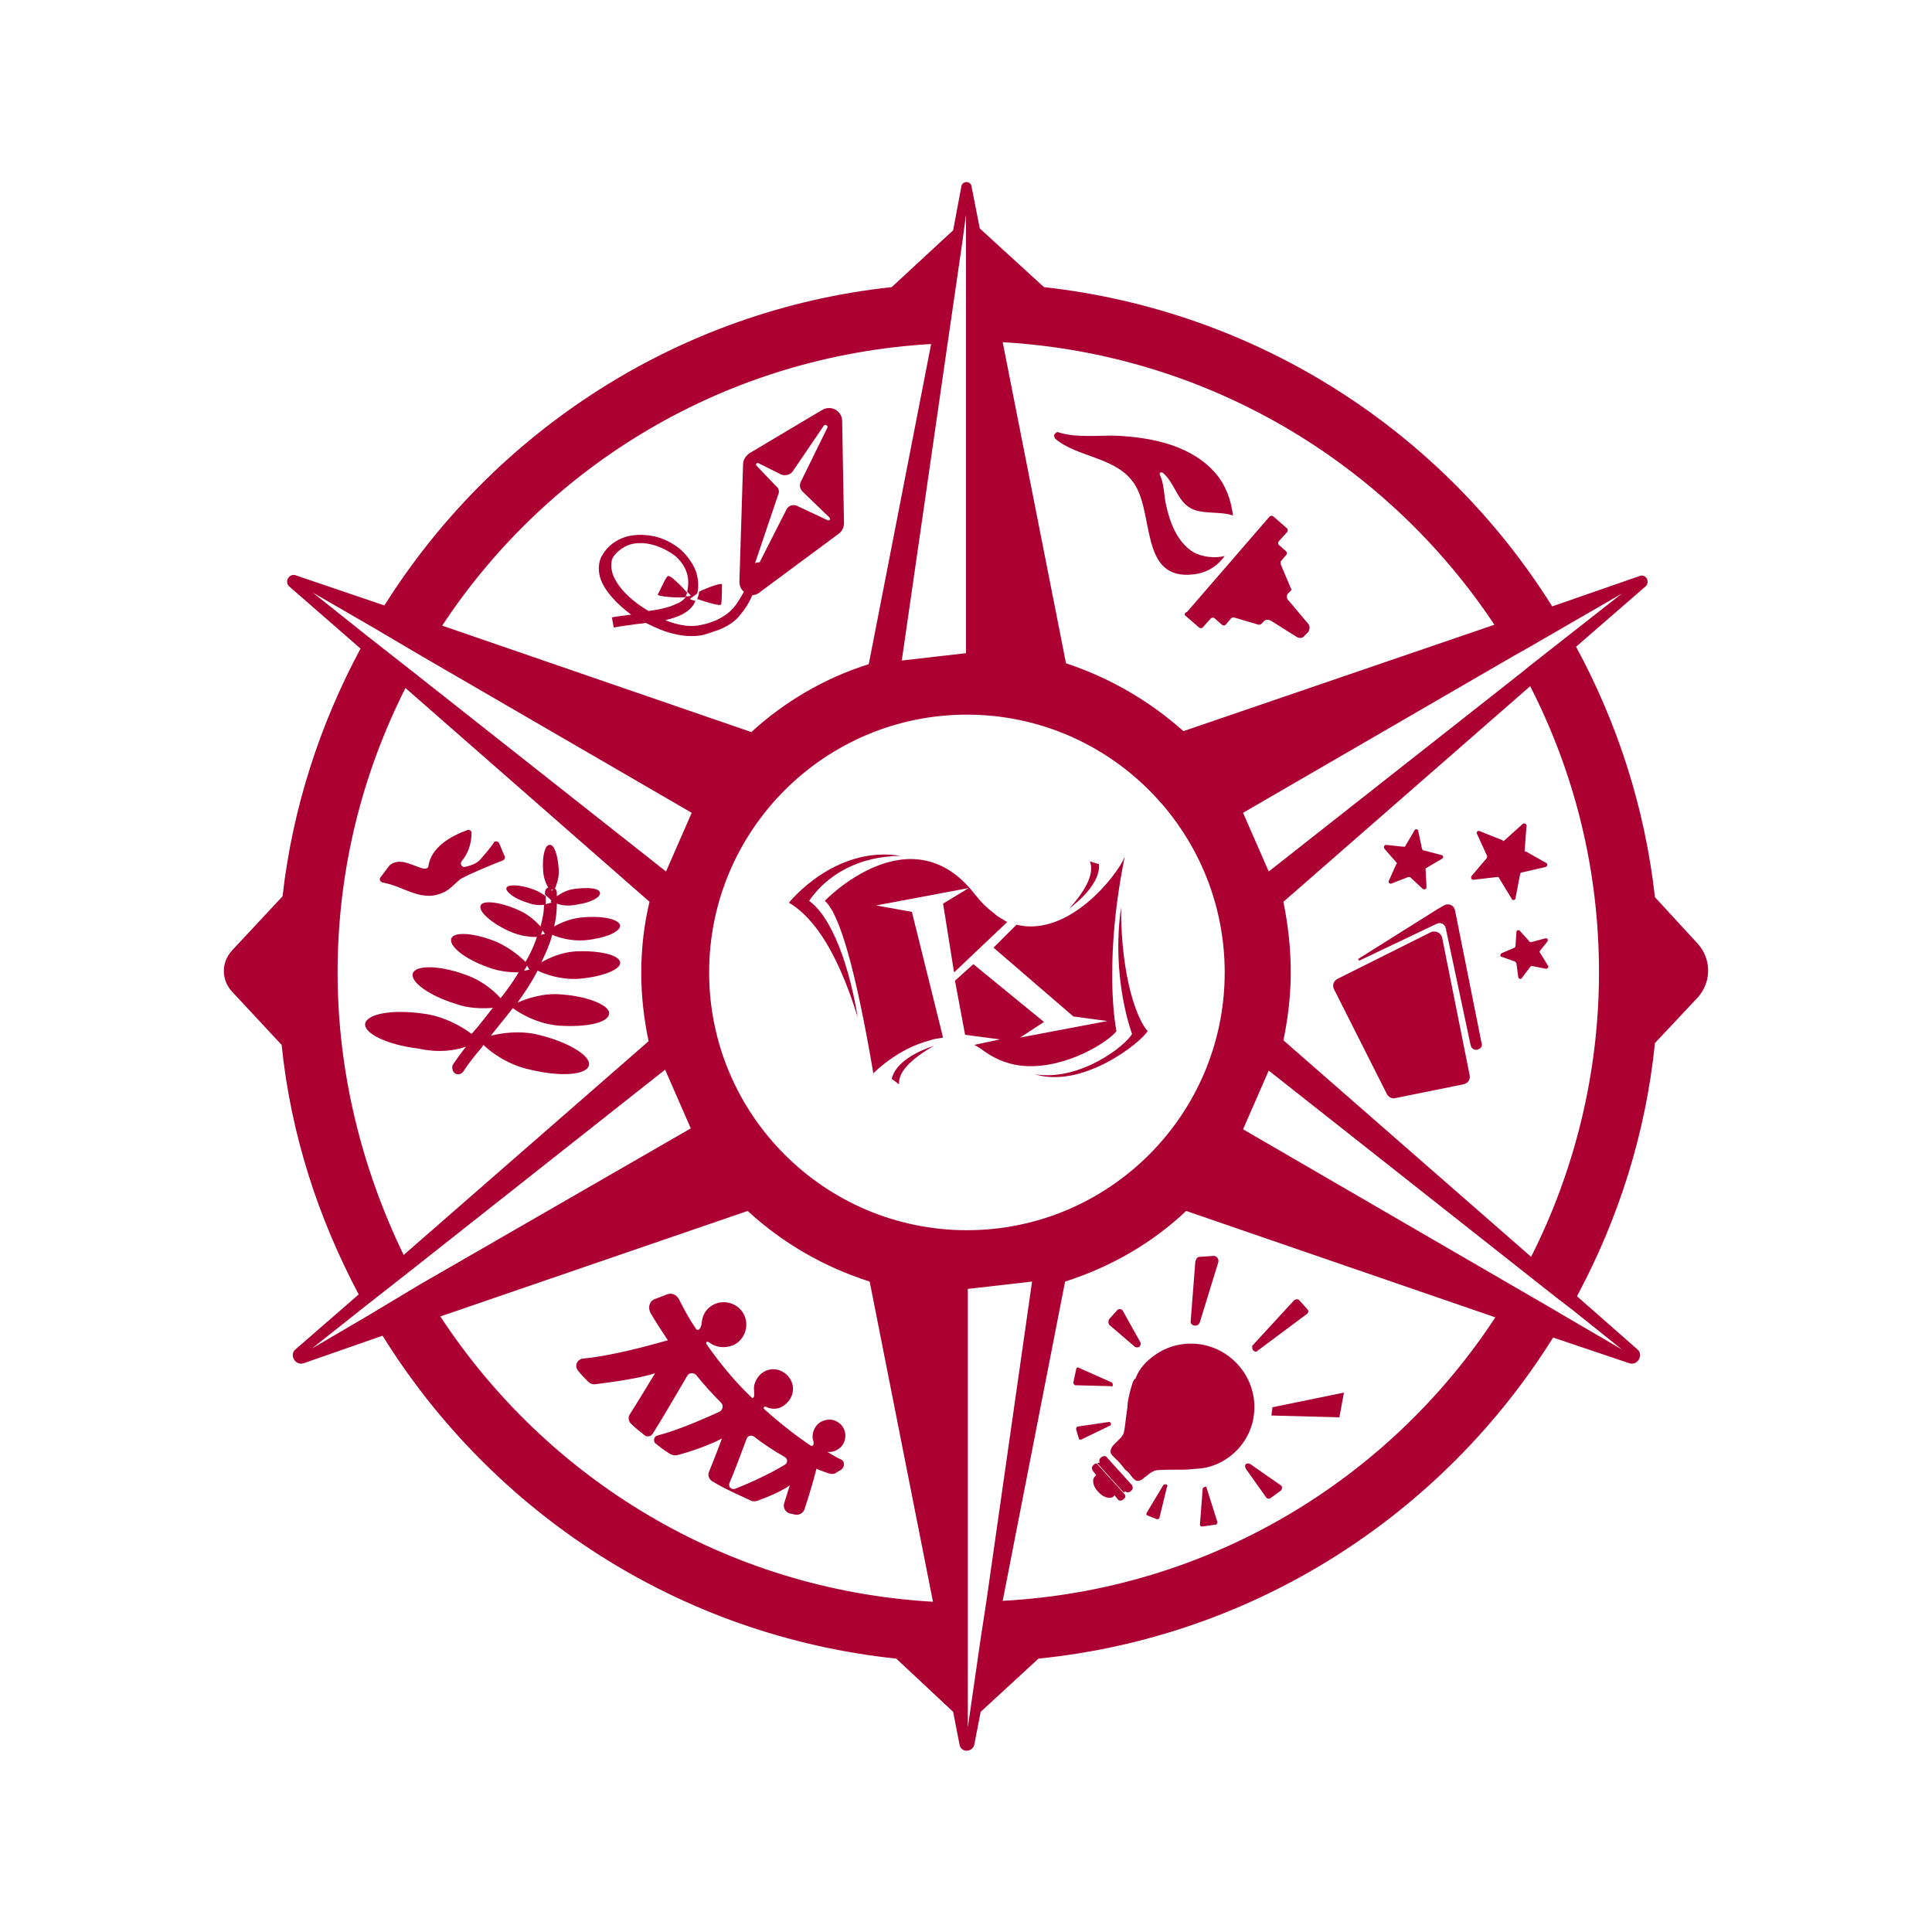 <?xml version="1.0" encoding="utf-8"?>
<!-- Generator: Adobe Illustrator 19.0.1, SVG Export Plug-In . SVG Version: 6.00 Build 0)  -->
<svg version="1.1" id="Layer_1" xmlns="http://www.w3.org/2000/svg" xmlns:xlink="http://www.w3.org/1999/xlink" x="0px" y="0px"
	 viewBox="0 0 210.6 210.6" style="enable-background:new 0 0 210.6 210.6;" xml:space="preserve">
<style type="text/css">
	.st0{fill:none;}
	.st1{fill:#AC0033;}
</style>
<g>
	<path class="st0" d="M119.7,159.6C119.7,159.6,119.7,159.6,119.7,159.6l2.9,3.2c0,0,0,0,0,0L119.7,159.6z"/>
	<path class="st0" d="M139.9,98.3c0.6,2.5,0.8,5.1,0.8,7.7c0,2.5-0.3,5-0.8,7.4l27,23.6c4.7-9.3,7.4-19.8,7.4-31
		c0-11.2-2.7-21.8-7.5-31.2L139.9,98.3z M151.1,92.2l1.9,0.2c0.1,0,0.2,0,0.2-0.1l1-1.7c0.1-0.2,0.4-0.1,0.4,0.1l0.4,1.9
		c0,0.1,0.1,0.2,0.2,0.2l1.9,0.5c0.2,0.1,0.2,0.3,0.1,0.4l-1.7,1c-0.1,0-0.1,0.1-0.1,0.2l0.1,1.9c0,0.2-0.2,0.3-0.4,0.2l-1.4-1.3
		c-0.1-0.1-0.2-0.1-0.2,0l-1.8,0.7c-0.2,0.1-0.4-0.1-0.3-0.3l0.8-1.8c0-0.1,0-0.2,0-0.2l-1.2-1.5C150.8,92.4,150.9,92.1,151.1,92.2z
		 M159.6,118.2l-7.4,1.5c-0.4,0.1-0.7-0.1-0.9-0.4l-5.8-11.5c-0.2-0.4,0-0.9,0.4-1.1l10.2-5.1c0.5-0.2,1.1,0,1.2,0.6l3.1,15.1
		C160.3,117.7,160.1,118.2,159.6,118.2z M161.3,114.3c-0.4,0.3-0.9,0.1-1-0.4l-2.7-12.7c-0.1-0.4-0.6-0.7-1-0.5l-8.4,4
		c-0.1,0.1-0.2-0.1-0.1-0.2l8.6-5.4l0.7-0.4c0.5-0.3,1.1,0,1.2,0.5l2.9,14.5C161.5,114,161.5,114.2,161.3,114.3z M168,104.1l0.8,1.3
		c0.1,0.2,0,0.4-0.2,0.4l-1.5-0.3c-0.1,0-0.2,0-0.2,0.1l-0.9,1.2c-0.1,0.2-0.4,0.1-0.4-0.1l-0.2-1.5c0-0.1-0.1-0.2-0.2-0.2l-1.4-0.5
		c-0.2-0.1-0.2-0.4,0-0.4l1.4-0.6c0.1,0,0.1-0.1,0.1-0.2l0.1-1.5c0-0.2,0.3-0.3,0.4-0.1l1,1.1c0.1,0.1,0.2,0.1,0.2,0.1l1.5-0.4
		c0.2-0.1,0.4,0.2,0.3,0.3l-0.8,1.3C167.9,104,167.9,104.1,168,104.1z M168.6,94.7l-2.6,0.6c-0.1,0-0.2,0.1-0.2,0.2l-0.5,2.6
		c0,0.2-0.3,0.3-0.4,0.1l-1.4-2.3c0-0.1-0.1-0.1-0.2-0.1l-2.6,0.3c-0.2,0-0.3-0.2-0.2-0.4l1.7-2c0.1-0.1,0.1-0.2,0-0.2L161,91
		c-0.1-0.2,0.1-0.4,0.3-0.3l2.5,1c0.1,0,0.2,0,0.2,0l2-1.8c0.2-0.1,0.4,0,0.4,0.2l-0.2,2.7c0,0.1,0,0.2,0.1,0.2l2.3,1.3
		C168.8,94.3,168.8,94.6,168.6,94.7z"/>
	<polygon class="st0" points="119.9,159.4 120.9,160.5 119.9,159.4 	"/>
	<path class="st0" d="M116.1,139.7l-6.8,34.8c22.5-1.2,42.1-13.2,53.7-30.9L129.3,132C125.6,135.5,121.1,138.1,116.1,139.7z
		 M120.8,143.8l0.9-1c0.2-0.2,0.5-0.2,0.6,0.1l1.9,3.4c0.1,0.2,0.1,0.4-0.1,0.5c0,0,0,0,0,0c-0.1,0.1-0.4,0.1-0.5,0l-2.8-2.4
		C120.7,144.2,120.7,143.9,120.8,143.8z M117,150.8l0.3-1.4c0-0.1,0.2-0.2,0.3-0.2l3.6,1.6c0.1,0,0.2,0.2,0.1,0.3c0,0,0,0,0,0
		c0,0.1-0.1,0.2-0.2,0.2l-3.9-0.1C117.1,151,117,150.9,117,150.8z M117.6,156.8l-0.3-1c0-0.1,0.1-0.3,0.2-0.3l3.4-0.5
		c0.1,0,0.2,0.1,0.2,0.2c0,0,0,0,0,0c0,0.1,0,0.2-0.1,0.2l-3.1,1.5C117.8,157,117.6,156.9,117.6,156.8z M123.4,162.4l-0.2,0.2
		c-0.1,0.1-0.3,0.1-0.5,0l-1.8-2l1.9,2.1l-0.2,0.2l0,0c0.1,0.1,0.1,0.3,0,0.4l-0.2,0.2c-0.1,0.1-0.3,0.1-0.5,0l-0.4-0.5l-0.2,0.2
		c-0.4,0.2-1.1,0-1.6-0.6c-0.5-0.6-0.7-1.3-0.4-1.6l0.2-0.2l-0.4-0.5c-0.1-0.1-0.1-0.3,0-0.5l0.2-0.2c0.1-0.1,0.3-0.1,0.4,0
		l-0.1-0.1l0.2-0.2l0.1,0.1c-0.1-0.1-0.1-0.3,0-0.5l0.2-0.2c0.1-0.1,0.3-0.1,0.5,0l2.8,3.1C123.5,162.1,123.5,162.3,123.4,162.4z
		 M126.5,165.4c0,0.1-0.2,0.2-0.3,0.2l-1-0.4c-0.1,0-0.2-0.2-0.1-0.3l1.8-3c0.1-0.1,0.2-0.1,0.3-0.1c0,0,0,0,0,0
		c0.1,0,0.2,0.1,0.1,0.3L126.5,165.4z M132.6,166.2l-1.5,0.2c-0.1,0-0.2-0.1-0.2-0.2l0.3-3.9c0-0.1,0.1-0.2,0.2-0.2c0,0,0,0,0,0
		c0.1,0,0.2,0,0.2,0.1l1.2,3.8C132.9,166.1,132.8,166.2,132.6,166.2z M139.6,162.5l-1.1,0.8c-0.2,0.1-0.4,0.1-0.5-0.1l-2.2-3.1
		c-0.1-0.2-0.1-0.4,0-0.5c0,0,0,0,0,0c0.1-0.1,0.3-0.1,0.5,0l3.3,2.3C139.8,162,139.8,162.3,139.6,162.5z M146,154.5l-7.4-0.2
		c0.1-0.3,0.1-0.6,0.1-0.9l7.8-1.6L146,154.5z M136.6,146.8l4.6-5c0.1-0.1,0.3-0.1,0.5,0l0.9,1c0.1,0.1,0.1,0.3,0,0.5l-5.5,4.1
		c-0.1,0.1-0.3,0.1-0.4,0c0,0,0,0,0,0c0,0,0,0,0,0C136.5,147.1,136.5,146.9,136.6,146.8z M134.5,158.3c-1.1,1-2.5,1.6-3.9,1.7
		c-0.5,0.1-1,0.1-1.6,0.1c-1.3,0-2.8,0-3.1,0.1c-0.2,0.1-0.5,0.3-0.8,0.5c-0.1,0.1-0.3,0.2-0.4,0.3c-0.3,0.3-0.8,0.4-1.1,0.1
		c0,0,0-0.1-0.1-0.1c-0.2-0.2-0.3-0.4-0.5-0.6c-0.2-0.2-0.3-0.4-0.5-0.5l-0.5-0.6c0,0-0.1-0.1-0.1-0.1c-0.1-0.1-0.1-0.1-0.2-0.2
		c-0.1-0.2-0.3-0.3-0.5-0.5c-0.3-0.4-0.1-0.8,0.2-1.1c0.1-0.1,0.3-0.2,0.4-0.4c0.3-0.3,0.5-0.5,0.6-0.7c0.1-0.3,0.3-1.8,0.5-3
		c0.1-0.7,0.2-1.3,0.3-1.8c0.1-0.3,0.2-0.7,0.3-1c0-0.1,0.1-0.1,0.1-0.2c0,0,0-0.1,0.1-0.1c0-0.1,0.1-0.1,0.1-0.1l0,0
		c0.5-1,1.2-1.8,2.1-2.5c2.7-1.9,6.5-1.6,8.8,0.7C137.5,151.2,137.4,155.7,134.5,158.3z M130.2,137.6c0-0.3,0.2-0.5,0.5-0.5l1.5-0.1
		c0.4,0,0.7,0.3,0.5,0.7l-2,6.5c-0.1,0.2-0.3,0.4-0.5,0.4c0,0,0,0,0,0c-0.3,0-0.5-0.3-0.5-0.6L130.2,137.6z"/>
	<polygon class="st0" points="169.5,141.3 138.2,116.7 135.4,123.1 169,142.6 170.7,143.6 176.8,147.1 171.2,142.7 	"/>
	<path class="st0" d="M59.1,101.2c-0.1,0.3-0.2,0.6-0.3,0.8c0.5,0,0.7-0.1,0.8-0.1C59.6,101.9,59.5,101.6,59.1,101.2z"/>
	<path class="st0" d="M54.9,109.1c-0.2,0.2-0.3,0.4-0.5,0.6c0.5-0.1,0.8-0.2,0.8-0.2C55.2,109.5,55.1,109.3,54.9,109.1z"/>
	<path class="st0" d="M57.5,105.1c-0.2,0.3-0.4,0.6-0.5,0.9c0.6,0,1.1-0.1,1.1-0.2C58,105.9,57.8,105.6,57.5,105.1z"/>
	<polygon class="st0" points="105.5,140.4 105.5,174.7 105.5,176.6 105.5,188.2 106.9,178.6 107.5,174.6 112.5,139.6 	"/>
	<path class="st0" d="M60.1,98.5C60.1,98.5,60.1,98.4,60.1,98.5c-0.1-0.2-0.3-0.5-0.6-0.7c0,0.1,0,0.1,0,0.2c0,0.3,0,0.5,0,0.8
		c0.4,0,0.7-0.1,0.8-0.2C60.2,98.5,60.1,98.5,60.1,98.5z"/>
	<path class="st0" d="M70.8,113.4c-0.5-2.4-0.8-4.9-0.8-7.4c0-2.7,0.3-5.3,0.9-7.8L44.3,74.9c-4.7,9.3-7.4,19.9-7.4,31
		c0,11.1,2.7,21.5,7.3,30.7L70.8,113.4z M41.4,95.6c0.4-0.5,0.8-1.2,1-1.3c1.1-0.9,2.5,0.1,3.7,0.4c0.2,0,0.4-0.1,0.5-0.3
		c0.4-2,2.4-3.2,4.2-3.9c0.2-0.1,0.5,0.1,0.5,0.3c0,1.1-0.4,2.2-1.1,3.1c-0.2,0.3,0,0.7,0.4,0.6c0,0,0,0,0,0
		c0.8-0.2,1.4-0.5,1.9-1.1c0.1-0.1,0.8-1,1.2-1.5c0.2-0.2,0.5-0.2,0.6,0c0.2,0.4,0.5,1,0.6,1.4c0.1,0.2,0,0.4-0.2,0.5
		c-1.1,0.4-4.4,1.8-4.7,2.1c-0.5,0.4-1,1-1.6,1.3c-2.5,1.3-4.4-0.6-6.8-1C41.4,96.1,41.3,95.8,41.4,95.6z M40.2,111.8
		c0.1-1.1,3-1.5,6.4-1.1c2.4,0.3,4.3,1.5,5.2,2.2c0,0,0.1-0.1,0.1-0.1c0.9-1.1,1.7-2.1,2.5-3.1c-1,0.2-2.9,0.3-4.8-0.4
		c-2.8-1-4.9-2.5-4.6-3.3c0.3-0.9,2.8-0.8,5.6,0.1c2.1,0.7,3.6,2.2,4.2,2.9c0.8-1,1.5-2,2.1-3c-1,0.1-2.4,0-3.9-0.6
		c-2.4-1-4.2-2.4-3.9-3.1c0.3-0.8,2.5-0.6,5,0.4c1.5,0.6,2.7,1.7,3.3,2.4c0.6-1,1-2,1.4-3.1c-0.8,0-2.1,0-3.4-0.6
		c-2-0.9-3.4-2.2-3.1-2.8c0.3-0.6,2.1-0.4,4.1,0.5c1.2,0.5,2.1,1.4,2.6,2c0.2-0.8,0.3-1.7,0.4-2.5c-0.5,0.1-1.3,0-2-0.2
		c-1.4-0.5-2.4-1.2-2.3-1.6c0.1-0.4,1.4-0.4,2.8,0.1c0.6,0.2,1.1,0.5,1.5,0.8c0-0.5,0-0.7,0.5-0.8c-0.3-0.5-0.6-1.3-0.7-2.2
		C59.2,93.3,59.5,92,60,92c0.5,0,0.9,1.2,1,2.6c0.1,1-0.3,2-0.5,2.4c0.1,0.1,0.3,0.3,0.3,0.6c0,0.1,0,0.2,0,0.3
		c0.5-0.3,1.1-0.6,1.9-0.8c1.5-0.2,2.7-0.1,2.8,0.4c0.1,0.5-1.1,1-2.5,1.3c-0.9,0.1-1.7,0-2.2-0.1c0,0.9-0.1,1.7-0.3,2.5
		c0.7-0.4,1.8-0.9,3.1-1c2.2-0.2,4,0.2,4.1,0.9c0.1,0.7-1.7,1.4-3.9,1.6c-1.5,0.1-2.8-0.3-3.5-0.6c-0.3,1-0.7,2-1.2,3
		c0.8-0.5,2.2-1.1,3.8-1.2c2.6-0.2,4.8,0.3,4.8,1.2c0.1,0.8-2,1.6-4.6,1.8c-1.9,0.1-3.7-0.5-4.4-0.9c-0.6,1.2-1.4,2.3-2.2,3.5
		c0.9-0.4,2.8-1.1,4.8-0.9c3,0.2,5.3,1.2,5.2,2.1c-0.1,0.9-2.5,1.5-5.5,1.3c-2.4-0.2-4.4-1.4-5-1.9c-0.7,1-1.5,2-2.4,3
		c1.2-0.3,3.2-0.5,5.2-0.1c3.3,0.8,5.8,2.3,5.5,3.3c-0.2,1-3.1,1.2-6.4,0.5c-2.4-0.6-4.2-2-5.1-2.7c-0.1,0.1-0.1,0.2-0.2,0.3
		c-0.7,0.8-1.3,1.7-2,2.6c-0.2,0.3-0.6,0.4-0.9,0.2c0,0,0,0,0,0c-0.4-0.2-0.5-0.6-0.2-1c0.5-0.7,0.9-1.3,1.4-1.9
		c-1.2,0.4-3,0.7-4.8,0.4C42.6,114.1,40,112.9,40.2,111.8z"/>
	<path class="st0" d="M60.3,97.4c0,0,0.1-0.1,0.2-0.3c-0.2-0.1-0.3-0.1-0.3-0.1c-0.1,0-0.1,0-0.1,0C60.1,97.2,60.2,97.4,60.3,97.4z"
		/>
	<path class="st0" d="M81.5,132L48,143.5c11.6,17.8,31.1,29.8,53.6,31.1l-6.9-34.9C89.7,138.2,85.2,135.5,81.5,132z M91.3,159.3
		c0.5,0.2,0.5,0.9,0,1.1l-0.5,0.3c-0.3,0.2-0.6,0.2-0.9,0.1c-0.4-0.2-0.8-0.3-1.3-0.5c-0.3,1.2-0.8,2.9-1.3,4.4
		c-0.1,0.4-0.6,0.7-1,0.6c-0.2,0-0.3-0.1-0.5-0.1c-0.6-0.1-0.9-0.7-0.7-1.2c0.3-1,0.6-1.9,0.6-1.9c-0.8,0.5-2.2,1.1-3.3,1.6
		c-0.4,0.1-0.7,0.1-1.1,0c-1.3-0.6-2.6-1.2-4-2c-0.4-0.2-0.6-0.7-0.4-1.1c0.7-1.7,1.4-3.6,1.4-3.6c-1.2,0.7-3.3,1.3-4.8,1.8
		c-0.3,0.1-0.7,0-1-0.2c-0.5-0.4-1-0.7-1.5-1.1c-0.3-0.2-0.2-0.7,0.2-0.8c2.3-0.6,4.8-1.7,6.8-2.6c0.4-0.2,0.5-0.7,0.2-1
		c-1-1-1.9-2-2.7-3c-0.3-0.3-0.8-0.3-1,0.1c-1.2,2.1-2.8,4.7-3.7,6.2c-0.2,0.3-0.7,0.4-1,0.2c-0.4-0.4-0.8-0.7-1.3-1.1
		c-0.4-0.3-0.4-0.8-0.2-1.2c1.2-1.9,2.7-4.4,2.7-4.4c-1.8,0.6-5,1-6.6,1.2c-0.2,0-0.5-0.1-0.7-0.3c-0.4-0.4-0.7-0.8-1.1-1.2
		c-0.4-0.5-0.1-1.2,0.5-1.3c3.1-0.3,6.8-1.3,9.3-2c-0.8-1.3-1.5-2.3-1.9-3c-0.3-0.6-0.1-1.3,0.5-1.5l1.3-0.5c0.5-0.2,1.1,0,1.3,0.5
		c0.6,1.2,1.3,2.3,1.9,3.3c0.4,0.3,0.5-0.5,0.6-0.8c0.1-0.8,0.6-1.5,1.3-1.9c1.2-0.6,2.7-0.1,3.3,1.1c0.6,1.2,0.1,2.7-1.1,3.3
		c-0.9,0.4-1.8,0.3-2.6-0.2c-0.1-0.1-0.5-0.3-0.4,0.1c1.6,2.3,3.4,4.2,5,5.9c0.3,0,0.2-0.5,0.2-0.8c-0.1-0.7,0.2-1.4,0.7-1.8
		c0.9-0.8,2.2-0.7,3,0.2c0.8,0.9,0.7,2.2-0.2,3c-0.6,0.5-1.4,0.6-2.1,0.4c-0.1-0.1-0.5-0.1-0.3,0.2c1.9,1.7,3.6,3,5.1,4c0,0,0,0,0,0
		c0.4,0.1,0.2-0.4,0.2-0.7c-0.2-0.7,0-1.4,0.7-1.8c0.6-0.4,1.4-0.5,2-0.1c1,0.6,1.2,1.9,0.4,2.7c-0.5,0.5-1.1,0.7-1.8,0.5
		c-0.1,0-0.3,0-0.3,0.1C90.3,158.7,90.9,159.1,91.3,159.3z"/>
	<path class="st0" d="M133.5,106c0-15.5-12.6-28.1-28.1-28.1C89.9,78,77.3,90.5,77.3,106c0,15.5,12.6,28.1,28.1,28.1
		C120.9,134.1,133.5,121.5,133.5,106z M118.8,93.9l1,0.3c0.2,2.5-3.3,4.8-3.3,4.8C118.5,96.9,119.2,95.1,118.8,93.9z M85.9,98.4
		c0,0,5.1-6.3,12.2-5.1c-4.6,0-8.1,2.1-10,4.9c1.9,1.3,4.1,5.5,5.3,12.7C90.9,102.8,88.2,99.7,85.9,98.4z M98.1,118.2l-0.8-0.6
		c0.6-2.4,4.6-3.6,4.6-3.6C99.3,115.5,98,116.9,98.1,118.2z M95.5,98.8l3.9,0.7l3.4,13.7c-0.4,0-0.7,0.1-1.1,0.2l-0.3,0.1
		c-3.5,1-6.2,3.6-6.2,3.6c-1.9-11.2-3.7-17.5-5.3-18.8c0,0,9.3-9.7,16.3-0.8c0.7,0.9,1.4,1.5,2.1,2.1c0.3,0.3,0.7,0.5,1,0.7
		c0.2,0.1,0.4,0.2,0.5,0.3L104,106l-1.2-7.4l2.8-1.7L95.5,98.8z M111.8,116.1L111.8,116.1c-1.6-0.1-3.1-0.6-4.5-1.6
		c-0.4-0.3-0.7-0.5-1.1-0.7l2.8-0.6l-3.8-0.5l-1.1-5.9l2-1.8l7.7,6.3l-2.6,1.7l9.5-1.8l-3.7-0.5l-8.7-7.5l2.5-2.5
		c5.7,1.4,11-5.4,11.8-7.4c-1.8,8.8-1.6,15.8-0.9,19C120.9,113.5,116.3,116.5,111.8,116.1z M112.8,117.1c4.9,0.8,9.8-3.1,10.6-4.4
		c0,0-2.2-6-1.2-13.9c0,7.8,1.8,12.3,2.9,13.5C124.3,113.8,118,118.8,112.8,117.1z"/>
	<path class="st0" d="M82.3,156.6c-0.3-0.2-0.7-0.1-0.8,0.2c-0.6,1.6-1.3,3.5-1.9,4.9c-0.1,0.4,0.2,0.7,0.6,0.6
		c1.8-0.7,3.9-1.8,5.4-2.6c0.3-0.2,0.3-0.7,0-0.9C84.4,158.1,83.3,157.4,82.3,156.6z"/>
	<polygon class="st0" points="72.6,116.6 45,138.4 45,138.4 39.8,142.4 39.8,142.4 34,147 40.3,143.3 45.9,140.1 75.4,123 	"/>
	<polygon class="st0" points="105.3,71.2 105.3,23.4 104.9,26.4 103.3,37.3 98.4,72 	"/>
	<path class="st0" d="M129,79.7l33.9-11.6c-11.7-17.6-31.2-29.6-53.6-30.8l6.9,35C121,73.9,125.4,76.4,129,79.7z M138.6,56.3
		l1.5,1.3c0.1,0.1,0.1,0.3,0,0.4l-0.9,1c-0.1,0.1-0.1,0.3,0,0.4l0.8,0.7c0.1,0.1,0.1,0.3,0,0.4l-0.6,0.7c-0.1,0.1-0.1,0.2,0,0.3
		l1.1,2.6c0,0.1,0,0.2,0,0.3l-0.2,0.2c-0.2,0.3-0.2,0.7,0,0.9l2.1,2.5c0.3,0.2,0.3,0.7,0,0.9l-0.4,0.4c-0.2,0.3-0.6,0.3-0.9,0.1
		l-2.7-1.7c-0.3-0.2-0.7-0.2-0.9,0.1l-0.2,0.2c-0.1,0.1-0.2,0.1-0.3,0.1l-2.7-0.8c-0.1,0-0.2,0-0.3,0.1l-0.6,0.7
		c-0.1,0.1-0.3,0.1-0.4,0l-0.8-0.7c-0.1-0.1-0.3-0.1-0.4,0l-0.9,1c-0.1,0.1-0.3,0.1-0.4,0l-1.5-1.3c-0.1-0.1-0.1-0.3,0-0.4l9-10.4
		C138.3,56.2,138.5,56.2,138.6,56.3z M115,47.3c0.1-0.2,0.2-0.3,0.4-0.3c1.9,0.7,4.9,0.4,6.5,0.4c3.8,0.2,8.2,1.1,10.8,4.2
		c1,1.2,1.6,2.8,1.8,4.5c-1.3-0.6-3.4-0.1-4.6-0.8c-1.5-0.9-1.8-3-3.1-3.9c-0.1,0-0.1,0-0.2,0c-0.1,0-0.1,0.1-0.1,0.2
		c0.5,0.9,0.6,2.5,0.7,3.3c0.4,2,1.2,4.2,3,5.2c0.9,0.6,2.3,0.7,3.4,0.4c-0.7,1-1.7,1.8-3.3,2c-6.2,0.8-4.2-6.9-6.8-10.2
		c-2-2.5-6.1-2.6-8.3-4.8C115,47.5,115,47.4,115,47.3z"/>
	<polygon class="st0" points="45.1,73.3 72.6,95 75.4,88.6 46.1,71.6 46.1,71.6 40.5,68.3 34.1,64.6 40,69.2 	"/>
	<polygon class="st0" points="138.3,95 166,73.2 166.6,72.7 176.8,64.6 166.6,70.6 165,71.5 135.4,88.6 	"/>
	<path class="st0" d="M75.4,65.1c0,0,0.3,0.1,0.6,0.2c0.1-0.3,0.2-0.5,0.2-0.8C75.8,64.7,75.5,64.9,75.4,65.1z"/>
	<path class="st0" d="M74.8,65.1c0.3,0,0.5-0.1,0.5-0.1c0,0-0.1-0.2-0.4-0.4c0,0.1,0,0.2-0.1,0.3C74.9,65,74.8,65,74.8,65.1z"/>
	<path class="st0" d="M94.7,72.3l6.8-34.9c-22.3,1.3-41.6,13.2-53.2,30.7l33.6,11.5C85.5,76.4,89.8,73.9,94.7,72.3z M78.7,68.5
		c-0.5,0.2-1.1,0.4-1.8,0.6c-0.9,0.2-2,0.2-3.2-0.1c-1-0.2-2.1-0.6-3.1-1.2c-0.5,0.1-1,0.1-1.5,0.2c-0.8,0.1-1.5,0.2-2,0.3l-0.2-1.1
		c0.5-0.1,1.3-0.2,2.1-0.3l0,0c-1.6-1.1-2.8-2.5-3.3-3.8c-0.3-0.9-0.3-1.7,0-2.4c0.3-0.8,1-1.5,2-2c1-0.5,2.2-0.7,3.5-0.4
		c1.2,0.2,2.4,0.8,3.3,1.6c0.8,0.7,1.3,1.5,1.6,2.4c0.2,0.8,0.3,1.5,0.1,2.3c1-0.5,2.5-1.1,2.5-0.8c0,0.3,0,1.9-0.1,2.2
		c-0.1,0.2-1.7-0.3-2.6-0.6c0,0,0,0,0,0c-0.2,0.7-0.8,1.2-1.7,1.6c-0.4,0.2-0.8,0.3-1.2,0.4c-0.1,0-0.3,0.1-0.4,0.1
		c1.5,0.6,2.9,0.7,4,0.5c0.6-0.1,1.1-0.3,1.6-0.5c0.7-0.3,1.4-0.8,1.9-1.4c0.5-0.5,0.8-1.1,1.1-1.7c-0.3-0.3-0.5-0.7-0.5-1.1
		L81,50.5c0-0.5,0.3-1,0.7-1.2l7.9-4.7c1-0.6,2.2,0.1,2.2,1.2L92.1,57c0,0.5-0.2,0.9-0.6,1.2l-8.5,6.3c-0.2,0.2-0.5,0.3-0.7,0.3
		c-0.3,0.6-0.7,1.3-1.3,2.1C80.3,67.6,79.6,68.1,78.7,68.5z"/>
	<path class="st0" d="M82.3,61.4C82.3,61.4,82.3,61.4,82.3,61.4c0.1-0.1,0.3-0.1,0.5-0.1l2.9-5.7c0.2-0.5,0.9-0.7,1.3-0.4l3.1,1.6
		c0.2,0.1,0.4-0.2,0.2-0.3l-2.9-2.8c-0.3-0.3-0.4-0.8-0.2-1.1l2.9-5.9c0.1-0.2-0.2-0.4-0.4-0.2l-3.4,5c-0.3,0.4-0.8,0.5-1.3,0.3
		l-2.4-1.2c-0.2-0.1-0.4,0.2-0.2,0.3l2.1,2.2c0.3,0.3,0.3,0.7,0.2,1L82.3,61.4z"/>
	<path class="st0" d="M73.8,65.9c0.5-0.2,0.8-0.5,1-0.8c-1.1,0.1-3.1-0.1-3-0.3c0.1-0.3,0.8-1.7,1.1-2c0.2-0.2,1.5,1.1,2.1,1.7
		c0.5-1.9-0.6-3.2-1.3-3.9c-0.8-0.7-1.8-1.1-2.8-1.3c-1-0.2-2-0.1-2.7,0.3c-0.7,0.4-1.2,0.8-1.4,1.4c-0.2,0.5-0.2,1,0.1,1.6
		c0.5,1.3,2,2.9,4,4c0.7-0.1,1.4-0.2,2-0.4C73.2,66.1,73.5,66,73.8,65.9z"/>
	<path class="st1" d="M119.3,159.6l-0.2,0.2c-0.1,0.1-0.1,0.3,0,0.5l0.4,0.5l-0.2,0.2c-0.3,0.4-0.1,1.1,0.4,1.6
		c0.5,0.6,1.2,0.8,1.6,0.6l0.2-0.2l0.4,0.5c0.1,0.1,0.3,0.1,0.5,0l0.2-0.2c0.1-0.1,0.1-0.3,0-0.4l-2.9-3.2
		C119.6,159.5,119.4,159.5,119.3,159.6z"/>
	<path class="st1" d="M50.8,114.1c-0.5,0.6-0.9,1.2-1.4,1.9c-0.2,0.3-0.1,0.8,0.2,1c0,0,0,0,0,0c0.3,0.2,0.7,0.1,0.9-0.2
		c0.6-0.9,1.3-1.8,2-2.6c0.1-0.1,0.1-0.2,0.2-0.3c0.8,0.8,2.7,2.2,5.1,2.7c3.3,0.8,6.2,0.6,6.4-0.5c0.2-1-2.2-2.5-5.5-3.3
		c-2-0.5-4-0.2-5.2,0.1c0.8-1,1.6-2,2.4-3c0.7,0.5,2.6,1.7,5,1.9c3,0.2,5.4-0.3,5.5-1.3c0.1-0.9-2.3-1.9-5.2-2.1
		c-2-0.2-3.9,0.5-4.8,0.9c0.8-1.1,1.6-2.3,2.2-3.5c0.8,0.4,2.5,1,4.4,0.9c2.6-0.2,4.7-1,4.6-1.8c-0.1-0.8-2.2-1.3-4.8-1.2
		c-1.6,0.1-2.9,0.7-3.8,1.2c0.5-1,0.9-1.9,1.2-3c0.7,0.3,2,0.7,3.5,0.6c2.2-0.2,3.9-0.9,3.9-1.6c-0.1-0.7-1.9-1.1-4.1-0.9
		c-1.3,0.1-2.4,0.6-3.1,1c0.2-0.8,0.3-1.6,0.3-2.5c0.5,0.2,1.3,0.3,2.2,0.1c1.5-0.2,2.6-0.8,2.5-1.3c-0.1-0.5-1.3-0.6-2.8-0.4
		c-0.8,0.1-1.5,0.5-1.9,0.8c0-0.1,0-0.2,0-0.3c0-0.3-0.1-0.5-0.3-0.6c-0.1,0.2-0.2,0.3-0.2,0.3c0,0-0.2-0.2-0.3-0.4
		c-0.4,0.1-0.5,0.3-0.5,0.8c0.3,0.3,0.6,0.5,0.7,0.7c0,0-0.1,0.1-0.1,0.1c0,0,0.1,0,0.1,0.1c-0.1,0-0.3,0.1-0.8,0.2
		c0,0.9-0.2,1.7-0.4,2.5c0.3,0.4,0.5,0.7,0.5,0.7c0,0-0.3,0.1-0.8,0.1c-0.3,1-0.8,2.1-1.4,3.1c0.4,0.4,0.5,0.7,0.5,0.7
		c0,0-0.4,0.1-1.1,0.2c-0.6,1-1.3,2-2.1,3c0.2,0.2,0.3,0.4,0.3,0.4c0,0-0.3,0.1-0.8,0.2c-0.8,1-1.6,2.1-2.5,3.1c0,0-0.1,0.1-0.1,0.1
		c-0.9-0.7-2.9-1.9-5.2-2.2c-3.4-0.5-6.2,0-6.4,1.1c-0.1,1.1,2.5,2.3,5.8,2.7C47.9,114.8,49.6,114.5,50.8,114.1z"/>
	<path class="st1" d="M123.4,52.4c2.6,3.2,0.6,11,6.8,10.2c1.5-0.2,2.6-1,3.3-2c-1.1,0.3-2.5,0.1-3.4-0.4c-1.8-1.1-2.6-3.3-3-5.2
		c-0.2-0.8-0.2-2.4-0.7-3.3c0-0.1,0.1-0.2,0.1-0.2c0.1,0,0.1,0,0.2,0c1.3,1,1.6,3.1,3.1,3.9c1.2,0.7,3.3,0.3,4.6,0.8
		c-0.2-1.7-0.8-3.3-1.8-4.5c-2.6-3.1-6.9-4-10.8-4.2c-1.5-0.1-4.5,0.3-6.5-0.4c-0.2,0-0.3,0.2-0.4,0.3c0,0.1,0,0.2,0.1,0.4
		C117.3,49.8,121.4,49.8,123.4,52.4z"/>
	<path class="st1" d="M119.9,159.4L119.9,159.4l-0.3,0.1l0.1,0.1c0,0,0,0,0,0l2.8,3.1c0,0,0,0,0,0l0,0l0.2-0.2l-1.9-2.1L119.9,159.4
		L119.9,159.4z"/>
	<path class="st1" d="M185,108.8c1.6-1.7,1.6-4.3,0-6l-4.6-5c-1.1-9.8-4.1-19-8.6-27.3l7.6-6.6c0.5-0.5,0-1.4-0.7-1.1l-9.5,3.3
		c-11.9-19-32-32.2-55.4-34.8l-7-6.4l-0.9-4.6c-0.1-0.6-1-0.6-1.1,0l-0.9,4.8l-6.7,6.2C73.9,33.8,53.8,47.1,41.9,66l-9.7-3.3
		c-0.7-0.2-1.2,0.7-0.7,1.2l7.8,6.8c-4.4,8.2-7.4,17.3-8.5,27l-5.5,5.9c-1.2,1.3-1.2,3.2,0,4.5l5.4,5.8c1,9.8,4,18.9,8.4,27.2
		l-6.9,6c-0.7,0.6,0,1.8,0.9,1.5l8.6-3c12,19.3,32.3,32.7,56,35.2l6.2,5.8l0.7,3.6c0.2,0.9,1.4,0.8,1.6,0l0.7-3.6l6.3-5.8
		c23.7-2.4,44.1-15.8,56.1-35l8.3,2.8c0.9,0.3,1.6-0.9,0.9-1.5l-6.6-5.8c4.5-8.4,7.5-17.7,8.5-27.6L185,108.8z M166.6,70.6l10.2-5.9
		l-10.2,8l-0.6,0.5L138.3,95l-2.8-6.4L165,71.5L166.6,70.6z M162.9,68.1L129,79.7c-3.7-3.3-8-5.8-12.8-7.4l-6.9-35
		C131.7,38.6,151.2,50.5,162.9,68.1z M104.9,26.4l0.4-3l0,47.8l-7,0.8l5-34.6L104.9,26.4z M101.5,37.5l-6.8,34.9
		c-4.8,1.5-9.2,4.1-12.8,7.4L48.2,68.2C59.8,50.6,79.2,38.8,101.5,37.5z M34.1,64.6l6.4,3.7l5.6,3.3h0l29.3,17L72.6,95L45.1,73.3
		l-5.1-4L34.1,64.6z M36.8,106c0-11.2,2.7-21.7,7.4-31l26.6,23.3c-0.6,2.5-0.9,5.1-0.9,7.8c0,2.5,0.3,5,0.8,7.4l-26.7,23.3
		C39.5,127.5,36.8,117,36.8,106z M40.3,143.3L34,147l5.8-4.6v0l5.1-4v0l27.6-21.8l2.8,6.4l-29.5,17L40.3,143.3z M48,143.5L81.5,132
		c3.8,3.5,8.3,6.1,13.3,7.7l6.9,34.9C79.1,173.3,59.6,161.2,48,143.5z M105.4,134.1c-15.5,0-28.1-12.6-28.1-28.1
		c0-15.5,12.6-28.1,28.1-28.1c15.5,0,28.1,12.6,28.1,28.1C133.5,121.5,120.9,134.1,105.4,134.1z M106.9,178.6l-1.4,9.7l0-11.7l0-1.8
		l0-34.3l7-0.8l-5,35L106.9,178.6z M109.3,174.5l6.8-34.8c5-1.6,9.5-4.2,13.2-7.7l33.7,11.6C151.4,161.3,131.8,173.3,109.3,174.5z
		 M176.8,147.1l-6-3.5l-1.7-1l-33.6-19.5l2.8-6.4l31.3,24.7l1.7,1.3L176.8,147.1z M166.9,137l-27-23.6c0.5-2.4,0.8-4.9,0.8-7.4
		c0-2.7-0.3-5.2-0.8-7.7l26.9-23.5c4.8,9.4,7.5,19.9,7.5,31.2C174.3,117.1,171.6,127.7,166.9,137z"/>
	<path class="st1" d="M89.9,158.2c0.6,0.2,1.3,0,1.8-0.5c0.7-0.8,0.6-2.1-0.4-2.7c-0.6-0.4-1.4-0.3-2,0.1c-0.6,0.5-0.8,1.2-0.7,1.8
		c0.1,0.2,0.2,0.8-0.2,0.7c0,0,0,0,0,0c-1.5-1-3.2-2.3-5.1-4c-0.2-0.3,0.2-0.3,0.3-0.2c0.7,0.3,1.5,0.2,2.1-0.4c0.9-0.8,1-2.1,0.2-3
		c-0.8-0.9-2.1-1-3-0.2c-0.5,0.5-0.8,1.2-0.7,1.8c0,0.2,0.1,0.8-0.2,0.8c-1.7-1.6-3.4-3.6-5-5.9c-0.1-0.4,0.3-0.2,0.4-0.1
		c0.7,0.5,1.7,0.6,2.6,0.2c1.2-0.6,1.7-2.1,1.1-3.3c-0.6-1.2-2.1-1.7-3.3-1.1c-0.8,0.4-1.2,1.1-1.3,1.9c0,0.3-0.2,1.1-0.6,0.8
		c-0.7-1-1.3-2.1-1.9-3.3c-0.3-0.5-0.8-0.7-1.3-0.5l-1.3,0.5c-0.6,0.2-0.8,0.9-0.5,1.5c0.4,0.7,1.1,1.8,1.9,3
		c-2.5,0.7-6.2,1.7-9.3,2c-0.6,0.1-0.9,0.8-0.5,1.3c0.3,0.4,0.7,0.8,1.1,1.2c0.2,0.2,0.4,0.3,0.7,0.3c1.6-0.2,4.7-0.6,6.6-1.2
		c0,0-1.5,2.5-2.7,4.4c-0.3,0.4-0.2,0.9,0.2,1.2c0.4,0.4,0.8,0.7,1.3,1.1c0.3,0.3,0.8,0.2,1-0.2c0.9-1.4,2.4-4,3.7-6.2
		c0.2-0.4,0.7-0.4,1-0.1c0.8,1,1.7,2,2.7,3c0.3,0.3,0.2,0.8-0.2,1c-2,0.9-4.5,2-6.8,2.6c-0.3,0.1-0.4,0.5-0.2,0.8
		c0.5,0.4,1,0.8,1.5,1.1c0.3,0.2,0.6,0.3,1,0.2c1.5-0.4,3.5-1.1,4.8-1.8c0,0-0.7,1.9-1.4,3.6c-0.2,0.4,0,0.9,0.4,1.1
		c1.3,0.8,2.7,1.4,4,2c0.3,0.2,0.7,0.2,1.1,0c1.1-0.4,2.5-1,3.3-1.6c0,0-0.3,0.9-0.6,1.9c-0.2,0.5,0.1,1.1,0.7,1.2
		c0.2,0,0.3,0.1,0.5,0.1c0.4,0.1,0.9-0.2,1-0.6c0.5-1.5,1-3.2,1.3-4.4c0.4,0.2,0.8,0.3,1.3,0.5c0.3,0.1,0.7,0.1,0.9-0.1l0.5-0.3
		c0.4-0.3,0.4-0.9,0-1.1c-0.5-0.2-1.1-0.6-1.8-1C89.5,158.1,89.8,158.2,89.9,158.2z M85.5,159.7c-1.5,0.9-3.6,1.9-5.4,2.6
		c-0.4,0.1-0.7-0.2-0.6-0.6c0.6-1.4,1.3-3.3,1.9-4.9c0.1-0.3,0.5-0.4,0.8-0.2c1,0.8,2.1,1.5,3.3,2.2C85.9,159,85.9,159.5,85.5,159.7
		z"/>
	<path class="st1" d="M166.2,92.7l0.2-2.7c0-0.2-0.2-0.3-0.4-0.2l-2,1.8c-0.1,0.1-0.2,0.1-0.2,0l-2.5-1c-0.2-0.1-0.4,0.1-0.3,0.3
		l1.1,2.4c0,0.1,0,0.2,0,0.2l-1.7,2c-0.1,0.2,0,0.4,0.2,0.4l2.6-0.3c0.1,0,0.2,0,0.2,0.1l1.4,2.3c0.1,0.2,0.4,0.1,0.4-0.1l0.5-2.6
		c0-0.1,0.1-0.2,0.2-0.2l2.6-0.6c0.2-0.1,0.2-0.3,0.1-0.4l-2.3-1.3C166.2,92.9,166.2,92.8,166.2,92.7z"/>
	<path class="st1" d="M136.3,159.6c-0.2-0.1-0.4-0.1-0.5,0c0,0,0,0,0,0c-0.1,0.1-0.1,0.3,0,0.5l2.2,3.1c0.1,0.2,0.4,0.2,0.5,0.1
		l1.1-0.8c0.2-0.2,0.2-0.5,0-0.6L136.3,159.6z"/>
	<path class="st1" d="M157.2,102.2c-0.1-0.5-0.7-0.8-1.2-0.6l-10.2,5.1c-0.4,0.2-0.6,0.7-0.4,1.1l5.8,11.5c0.2,0.3,0.5,0.5,0.9,0.4
		l7.4-1.5c0.5-0.1,0.8-0.5,0.7-1L157.2,102.2z"/>
	<path class="st1" d="M152.2,94c0.1,0.1,0.1,0.2,0,0.2l-0.8,1.8c-0.1,0.2,0.1,0.4,0.3,0.3l1.8-0.7c0.1,0,0.2,0,0.2,0l1.4,1.3
		c0.2,0.1,0.4,0,0.4-0.2l-0.1-1.9c0-0.1,0-0.2,0.1-0.2l1.7-1c0.2-0.1,0.1-0.4-0.1-0.4l-1.9-0.5c-0.1,0-0.2-0.1-0.2-0.2l-0.4-1.9
		c0-0.2-0.3-0.3-0.4-0.1l-1,1.7c0,0.1-0.1,0.1-0.2,0.1l-1.9-0.2c-0.2,0-0.3,0.2-0.2,0.4L152.2,94z"/>
	<path class="st1" d="M129.2,67.1l1.5,1.3c0.1,0.1,0.3,0.1,0.4,0l0.9-1c0.1-0.1,0.3-0.1,0.4,0l0.8,0.7c0.1,0.1,0.3,0.1,0.4,0
		l0.6-0.7c0.1-0.1,0.2-0.1,0.3-0.1l2.7,0.8c0.1,0,0.2,0,0.3-0.1l0.2-0.2c0.2-0.3,0.6-0.3,0.9-0.1l2.7,1.7c0.3,0.2,0.7,0.2,0.9-0.1
		l0.4-0.4c0.2-0.3,0.2-0.7,0-0.9l-2.1-2.5c-0.3-0.2-0.3-0.7,0-0.9l0.2-0.2c0.1-0.1,0.1-0.2,0-0.3l-1.1-2.6c0-0.1,0-0.2,0-0.3
		l0.6-0.7c0.1-0.1,0.1-0.3,0-0.4l-0.8-0.7c-0.1-0.1-0.1-0.3,0-0.4l0.9-1c0.1-0.1,0.1-0.3,0-0.4l-1.5-1.3c-0.1-0.1-0.3-0.1-0.4,0
		l-9,10.4C129.1,66.8,129.1,67,129.2,67.1z"/>
	<path class="st1" d="M168.7,102.6c0.1-0.2-0.1-0.4-0.3-0.3l-1.5,0.4c-0.1,0-0.2,0-0.2-0.1l-1-1.1c-0.1-0.2-0.4-0.1-0.4,0.1
		l-0.1,1.5c0,0.1-0.1,0.2-0.1,0.2l-1.4,0.6c-0.2,0.1-0.2,0.4,0,0.4l1.4,0.5c0.1,0,0.1,0.1,0.2,0.2l0.2,1.5c0,0.2,0.3,0.3,0.4,0.1
		l0.9-1.2c0.1-0.1,0.1-0.1,0.2-0.1l1.5,0.3c0.2,0,0.4-0.2,0.2-0.4l-0.8-1.3c-0.1-0.1-0.1-0.2,0-0.3L168.7,102.6z"/>
	<path class="st1" d="M121.1,155.2C121.1,155.2,121.1,155.2,121.1,155.2c0-0.1-0.1-0.2-0.2-0.2l-3.4,0.5c-0.1,0-0.2,0.1-0.2,0.3
		l0.3,1c0,0.1,0.2,0.2,0.3,0.1l3.1-1.5C121.1,155.4,121.1,155.3,121.1,155.2z"/>
	<path class="st1" d="M158.6,99.2c-0.1-0.5-0.7-0.8-1.2-0.5l-0.7,0.4l-8.6,5.4c-0.1,0.1,0,0.2,0.1,0.2l8.4-4c0.4-0.2,0.9,0,1,0.5
		l2.7,12.7c0.1,0.5,0.6,0.7,1,0.4c0.2-0.1,0.3-0.4,0.2-0.6L158.6,99.2z"/>
	<path class="st1" d="M130.3,144.5C130.3,144.5,130.3,144.5,130.3,144.5c0.2,0,0.4-0.1,0.5-0.4l2-6.5c0.1-0.4-0.2-0.7-0.5-0.7
		l-1.5,0.1c-0.3,0-0.4,0.2-0.5,0.5l-0.5,6.4C129.7,144.3,130,144.5,130.3,144.5z"/>
	<path class="st1" d="M72.8,62.8c-0.3,0.2-0.9,1.7-1.1,2c-0.1,0.2,2,0.4,3,0.3c0-0.1,0.1-0.1,0.1-0.2c0-0.1,0.1-0.2,0.1-0.3
		C74.3,63.9,73,62.6,72.8,62.8z"/>
	<path class="st1" d="M127.1,161.8C127.1,161.8,127.1,161.8,127.1,161.8c-0.1,0-0.2,0-0.3,0.1l-1.8,3c-0.1,0.1,0,0.3,0.1,0.3l1,0.4
		c0.1,0,0.3,0,0.3-0.2l0.8-3.3C127.3,162,127.3,161.9,127.1,161.8z"/>
	<path class="st1" d="M120.6,158.8c-0.1-0.1-0.3-0.1-0.5,0l-0.2,0.2c-0.1,0.1-0.1,0.3,0,0.5l1,1.1l1.8,2c0.1,0.1,0.3,0.1,0.5,0
		l0.2-0.2c0.1-0.1,0.1-0.3,0-0.5L120.6,158.8z"/>
	<path class="st1" d="M131.3,162.1C131.3,162.1,131.3,162.1,131.3,162.1c-0.1,0-0.2,0.1-0.2,0.2l-0.3,3.9c0,0.1,0.1,0.2,0.2,0.2
		l1.5-0.2c0.1,0,0.2-0.1,0.2-0.3l-1.2-3.8C131.6,162.1,131.5,162,131.3,162.1z"/>
	<path class="st1" d="M136.6,147.2C136.6,147.3,136.6,147.3,136.6,147.2c0.1,0.1,0.3,0.2,0.4,0.1l5.5-4.1c0.1-0.1,0.2-0.3,0-0.5
		l-0.9-1c-0.1-0.1-0.3-0.1-0.5,0l-4.6,5C136.5,146.9,136.5,147.1,136.6,147.2C136.6,147.2,136.6,147.2,136.6,147.2z"/>
	<path class="st1" d="M138.6,154.3l7.4,0.2l0.5-2.7l-7.8,1.6C138.7,153.7,138.6,154,138.6,154.3z"/>
	<path class="st1" d="M59.5,97.7c-0.4-0.3-0.9-0.6-1.5-0.8c-1.4-0.5-2.7-0.5-2.8-0.1c-0.1,0.4,0.9,1.2,2.3,1.6
		c0.8,0.3,1.5,0.3,2,0.2c0-0.3,0-0.5,0-0.8C59.5,97.9,59.5,97.8,59.5,97.7z"/>
	<path class="st1" d="M125.9,147.7c-1,0.7-1.7,1.5-2.1,2.5l0,0c0,0,0,0.1-0.1,0.1c0,0,0,0.1-0.1,0.1c0,0.1,0,0.1-0.1,0.2
		c-0.1,0.3-0.2,0.7-0.3,1c-0.1,0.5-0.3,1.1-0.3,1.8c-0.2,1.2-0.3,2.8-0.5,3c-0.1,0.2-0.3,0.4-0.6,0.7c-0.1,0.1-0.2,0.2-0.4,0.4
		c-0.3,0.3-0.5,0.8-0.2,1.1c0.2,0.2,0.3,0.3,0.5,0.5c0.1,0.1,0.1,0.1,0.2,0.2c0,0,0.1,0.1,0.1,0.1l0.5,0.6c0.1,0.2,0.3,0.3,0.5,0.5
		c0.2,0.2,0.3,0.4,0.5,0.6c0,0,0,0.1,0.1,0.1c0.3,0.4,0.8,0.2,1.1-0.1c0.1-0.1,0.3-0.2,0.4-0.3c0.3-0.3,0.6-0.4,0.8-0.5
		c0.3-0.1,1.8-0.1,3.1-0.1c0.6,0,1.2-0.1,1.6-0.1c1.4-0.1,2.8-0.7,3.9-1.7c2.9-2.6,3-7.1,0.2-9.9
		C132.3,146.1,128.6,145.8,125.9,147.7z"/>
	<path class="st1" d="M119.8,94.2l-1-0.3c0.5,1.2-0.3,3-2.3,5.2C116.4,99.1,120,96.7,119.8,94.2z"/>
	<path class="st1" d="M97.2,117.6l0.8,0.6c-0.1-1.3,1.2-2.7,3.8-4.2C101.9,114,97.8,115.1,97.2,117.6z"/>
	<path class="st1" d="M56.5,99.2c-2-0.9-3.9-1.1-4.1-0.5c-0.3,0.6,1.1,1.9,3.1,2.8c1.3,0.6,2.6,0.7,3.4,0.6c0.1-0.3,0.2-0.6,0.3-0.8
		C58.6,100.6,57.7,99.7,56.5,99.2z"/>
	<path class="st1" d="M54.2,102.7c-2.4-1-4.7-1.2-5-0.4c-0.3,0.8,1.4,2.2,3.9,3.1c1.5,0.6,2.9,0.6,3.9,0.6c0.2-0.3,0.4-0.6,0.5-0.9
		C56.9,104.4,55.7,103.4,54.2,102.7z"/>
	<path class="st1" d="M78.6,65.9c0.1-0.3,0.1-1.9,0.1-2.2c0-0.2-1.5,0.3-2.5,0.8c0,0.3-0.1,0.5-0.2,0.8
		C76.9,65.6,78.5,66.1,78.6,65.9z"/>
	<path class="st1" d="M121.3,151C121.3,151,121.3,151,121.3,151c0-0.1,0-0.2-0.1-0.3l-3.6-1.6c-0.1-0.1-0.3,0-0.3,0.2l-0.3,1.4
		c0,0.1,0.1,0.3,0.2,0.3l3.9,0.1C121.2,151.2,121.3,151.1,121.3,151z"/>
	<path class="st1" d="M60.4,97.1c0.2-0.5,0.6-1.4,0.5-2.4c-0.1-1.5-0.5-2.7-1-2.6c-0.5,0-0.8,1.2-0.7,2.7c0,0.9,0.4,1.7,0.7,2.2
		c0,0,0.1,0,0.1,0C60.1,96.9,60.3,97,60.4,97.1z"/>
	<path class="st1" d="M88.2,98.2c1.9-2.8,5.4-4.9,10-4.9c-7.2-1.2-12.2,5.1-12.2,5.1c2.2,1.3,5,4.4,7.5,12.5
		C92.3,103.7,90.1,99.5,88.2,98.2z"/>
	<path class="st1" d="M123.7,146.8c0.1,0.1,0.4,0.1,0.5,0c0,0,0,0,0,0c0.1-0.1,0.2-0.3,0.1-0.5l-1.9-3.4c-0.1-0.2-0.4-0.3-0.6-0.1
		l-0.9,1c-0.1,0.2-0.1,0.4,0,0.6L123.7,146.8z"/>
	<path class="st1" d="M82.9,64.5l8.5-6.3c0.4-0.3,0.6-0.7,0.6-1.2l-0.2-11.1c0-1.1-1.2-1.8-2.2-1.2l-7.9,4.7
		c-0.4,0.3-0.7,0.7-0.7,1.2l-0.4,12.8c0,0.5,0.2,0.9,0.5,1.1c-0.3,0.5-0.6,1.1-1.1,1.7c-0.5,0.6-1.1,1-1.9,1.4
		c-0.5,0.2-1,0.4-1.6,0.5c-1.1,0.3-2.5,0.1-4-0.5c0.2,0,0.3-0.1,0.4-0.1c0.5-0.1,0.9-0.3,1.2-0.4c0.9-0.4,1.5-1,1.7-1.6c0,0,0,0,0,0
		c-0.4-0.1-0.6-0.2-0.6-0.2c0.1-0.1,0.4-0.3,0.8-0.6c0.2-0.8,0.1-1.6-0.1-2.3c-0.3-0.9-0.9-1.7-1.6-2.4c-0.9-0.8-2.1-1.4-3.3-1.6
		c-1.3-0.2-2.5-0.1-3.5,0.4c-1,0.5-1.6,1.2-2,2c-0.3,0.7-0.3,1.6,0,2.4c0.5,1.3,1.7,2.6,3.3,3.8l0,0c-0.8,0.1-1.6,0.2-2.1,0.3
		l0.2,1.1c0.5-0.1,1.2-0.2,2-0.3c0.5-0.1,1-0.1,1.5-0.2c1,0.5,2.1,1,3.1,1.2c1.2,0.3,2.3,0.3,3.2,0.1c0.7-0.2,1.2-0.4,1.8-0.6
		c0.9-0.4,1.7-0.9,2.2-1.6c0.6-0.7,1-1.4,1.3-2.1C82.5,64.8,82.7,64.7,82.9,64.5z M66.8,62.6c-0.2-0.6-0.2-1.1-0.1-1.6
		c0.2-0.5,0.7-1,1.4-1.4c0.7-0.4,1.7-0.5,2.7-0.3c1,0.2,2,0.7,2.8,1.3c0.7,0.6,1.8,1.9,1.3,3.9c0.2,0.2,0.4,0.4,0.4,0.4
		c-0.1,0.1-0.3,0.1-0.5,0.1c-0.2,0.3-0.5,0.6-1,0.8c-0.3,0.1-0.6,0.3-1.1,0.4c-0.6,0.2-1.3,0.3-2,0.4C68.8,65.5,67.3,64,66.8,62.6z
		 M84.6,53l-2.1-2.2c-0.2-0.2,0-0.4,0.2-0.3l2.4,1.2c0.4,0.2,1,0.1,1.3-0.3l3.4-5c0.1-0.2,0.5,0,0.4,0.2l-2.9,5.9
		c-0.2,0.4-0.1,0.8,0.2,1.1l2.9,2.8c0.2,0.2,0,0.4-0.2,0.3L87,55.2c-0.5-0.3-1.1-0.1-1.3,0.4l-2.9,5.7c-0.2,0-0.4,0-0.5,0.1
		c0,0,0,0,0,0l2.5-7.4C85,53.6,84.9,53.2,84.6,53z"/>
	<path class="st1" d="M104,106l5.8-5.5c-0.2-0.1-0.4-0.2-0.5-0.3c-0.4-0.2-0.7-0.4-1-0.7c-0.7-0.5-1.4-1.2-2.1-2.1
		c-7-8.9-16.3,0.8-16.3,0.8c1.6,1.3,3.4,7.6,5.3,18.8c0,0,2.6-2.7,6.2-3.6l0.3-0.1c0.4-0.1,0.7-0.1,1.1-0.2l-3.4-13.7l-3.9-0.7
		l10.1-1.9l-2.8,1.7L104,106z"/>
	<path class="st1" d="M41.7,96.2c2.4,0.4,4.3,2.3,6.8,1c0.6-0.3,1.1-0.9,1.6-1.3c0.3-0.3,3.6-1.7,4.7-2.1c0.2-0.1,0.3-0.3,0.2-0.5
		c-0.2-0.4-0.4-1-0.6-1.4c-0.1-0.2-0.5-0.3-0.6,0c-0.4,0.6-1.1,1.4-1.2,1.5c-0.5,0.7-1.1,0.9-1.9,1.1c0,0,0,0,0,0
		c-0.3,0.1-0.6-0.3-0.4-0.6c0.7-0.8,1.1-1.9,1.1-3.1c0-0.3-0.3-0.4-0.5-0.3c-1.9,0.7-3.9,1.9-4.2,3.9c0,0.2-0.2,0.3-0.5,0.3
		c-1.2-0.3-2.6-1.3-3.7-0.4c-0.2,0.2-0.6,0.8-1,1.3C41.3,95.8,41.4,96.1,41.7,96.2z"/>
	<path class="st1" d="M121.7,112.4c-0.6-3.2-0.9-10.2,0.9-19c-0.8,2-6.1,8.8-11.8,7.4l-2.5,2.5l8.7,7.5l3.7,0.5l-9.5,1.8l2.6-1.7
		l-7.7-6.3l-2,1.8l1.1,5.9l3.8,0.5l-2.8,0.6c0.4,0.2,0.7,0.4,1.1,0.7c1.4,1,2.9,1.5,4.4,1.6l0,0
		C116.3,116.5,120.9,113.5,121.7,112.4z"/>
	<path class="st1" d="M50.6,106.2c-2.8-1-5.3-1-5.6-0.1c-0.3,0.9,1.7,2.4,4.6,3.3c1.9,0.7,3.8,0.5,4.8,0.4c0.2-0.2,0.3-0.4,0.5-0.6
		C54.2,108.3,52.7,106.9,50.6,106.2z"/>
	<path class="st1" d="M123.4,112.7c-0.7,1.3-5.7,5.2-10.6,4.4c5.2,1.6,11.5-3.4,12.3-4.7c-1.1-1.2-2.9-5.7-2.9-13.5
		C121.1,106.7,123.4,112.7,123.4,112.7z"/>
</g>
</svg>

